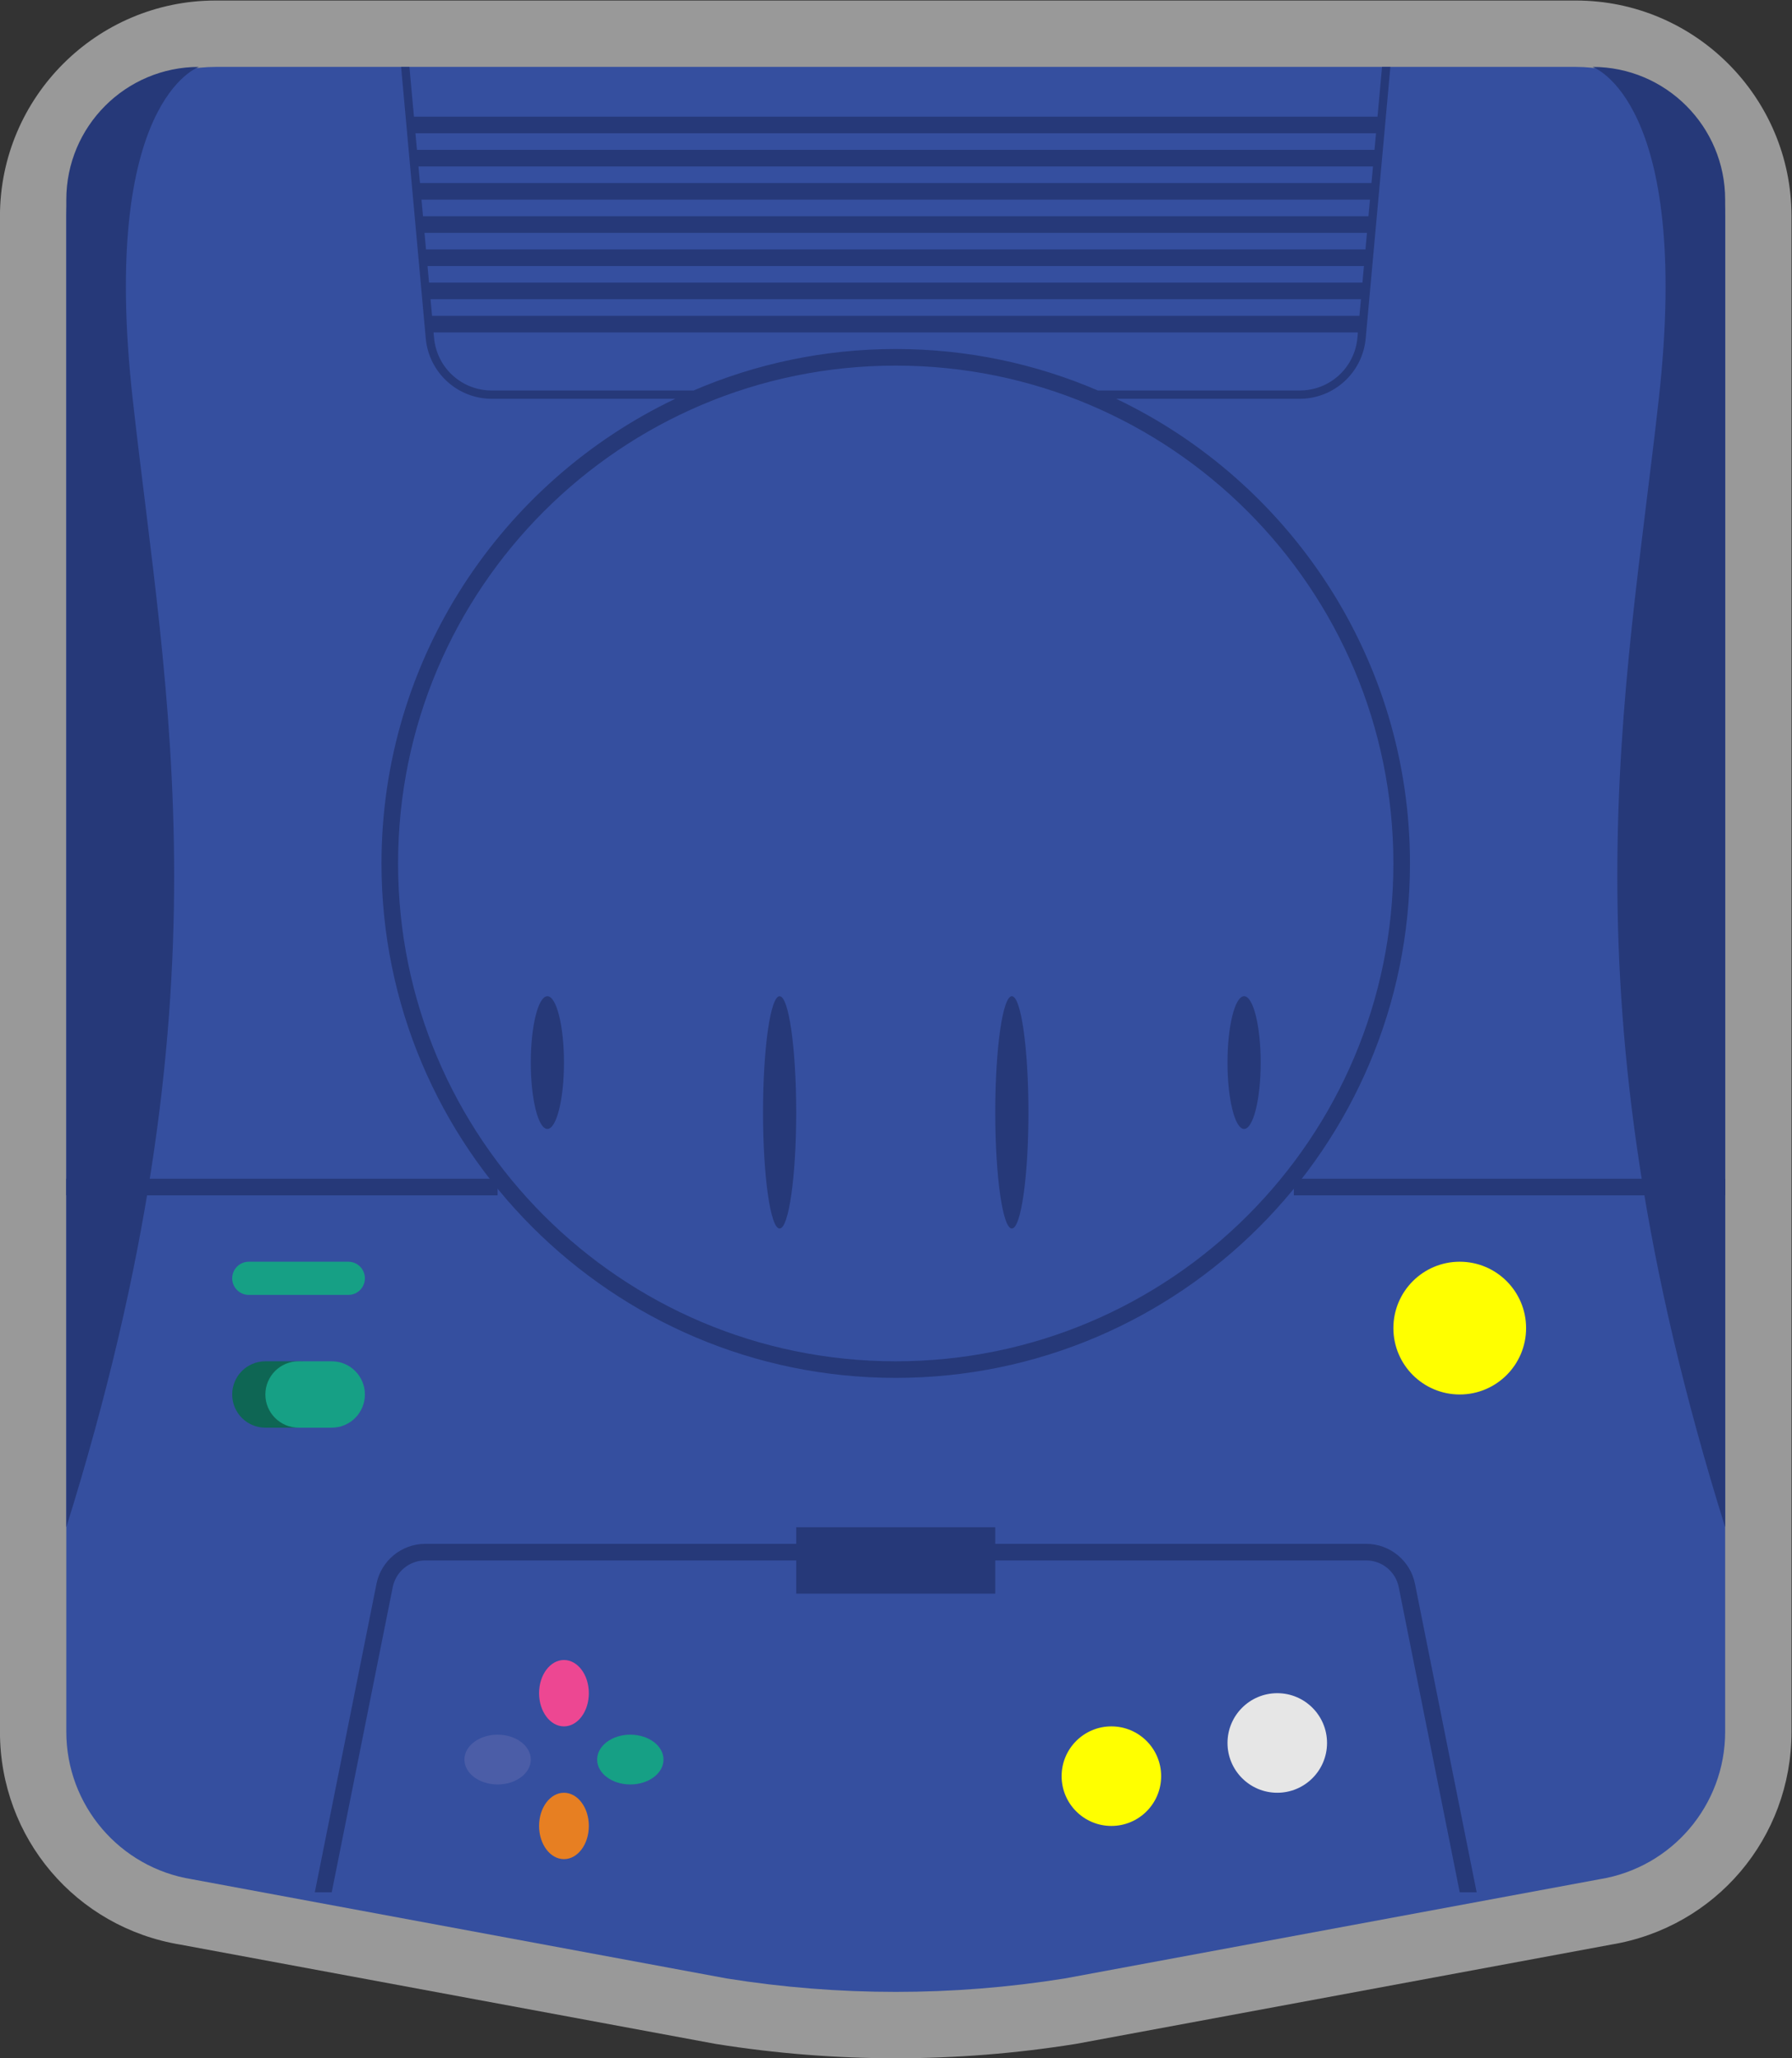 <?xml version="1.0" encoding="UTF-8" standalone="no"?>
<svg
   xmlns:dc="http://purl.org/dc/elements/1.1/"
   xmlns:cc="http://creativecommons.org/ns#"
   xmlns:rdf="http://www.w3.org/1999/02/22-rdf-syntax-ns#"
   xmlns:svg="http://www.w3.org/2000/svg"
   xmlns="http://www.w3.org/2000/svg"
   viewBox="0 0 288 330.667"
   height="330.667"
   width="288"
   xml:space="preserve"
   id="svg2"
   version="1.1"><rect x="0" y="0" width="288" height="330.667" fill="#333333" stroke="none"/><defs
     id="defs6"><clipPath
       id="clipPath18"
       clipPathUnits="userSpaceOnUse"><path
         id="path16"
         d="M 0,256 H 256 V 0 H 0 Z" /></clipPath><clipPath
       id="clipPath26"
       clipPathUnits="userSpaceOnUse"><path
         id="path24"
         d="M 20,252 H 236 V 4 H 20 Z" /></clipPath></defs><g
     transform="matrix(1.333,0,0,-1.333,-26.667,336)"
     id="g10"><g
       id="g12"><g
         clip-path="url(#clipPath18)"
         id="g14"><g
           id="g20"><g
             id="g22" /><g
             id="g34"><g
               style="opacity:0.5"
               id="g32"
               clip-path="url(#clipPath26)"><g
                 id="g30"
                 transform="translate(210,252)"><path
                   id="path28"
                   style="fill:#ffffff;fill-opacity:1;fill-rule:nonzero;stroke:none"
                   d="m 0,0 h -164 c -14.336,0 -26,-11.664 -26,-26 v -182.651 c 0,-12.811 9.156,-23.583 21.786,-25.657 l 64.375,-11.938 0.097,-0.018 0.097,-0.015 c 7.136,-1.142 14.418,-1.721 21.645,-1.721 7.227,0 14.509,0.579 21.645,1.721 l 0.097,0.015 0.098,0.018 64.374,11.938 C 16.844,-232.234 26,-221.462 26,-208.651 V -26 C 26,-11.664 14.337,0 0,0" /></g></g></g></g><g
           transform="translate(212.844,25.575)"
           id="g36"><path
             id="path38"
             style="fill:#354f9f;fill-opacity:1;fill-rule:nonzero;stroke:none"
             d="m 0,0 -64.463,-11.955 c -13.501,-2.16 -27.26,-2.16 -40.762,0 L -169.687,0 c -8.733,1.397 -15.157,8.931 -15.157,17.773 v 182.652 c 0,9.941 8.059,18 18,18 h 164 c 9.942,0 18,-8.059 18,-18 V 17.773 C 15.156,8.931 8.732,1.397 0,0" /></g><path
           id="path40"
           style="fill:#263979;fill-opacity:1;fill-rule:nonzero;stroke:none"
           d="M 80,108 H 28 v 2 h 52 z" /><path
           id="path42"
           style="fill:#263979;fill-opacity:1;fill-rule:nonzero;stroke:none"
           d="m 228,108 h -52 v 2 h 52 z" /><g
           transform="translate(212,244)"
           id="g44"><path
             id="path46"
             style="fill:#263979;fill-opacity:1;fill-rule:nonzero;stroke:none"
             d="M 0,0 C 0,0 12,-4 8,-40 4,-76 -4,-112 16,-176 V -16 C 16,-7.164 8.837,0 0,0" /></g><g
           transform="translate(44,244)"
           id="g48"><path
             id="path50"
             style="fill:#263979;fill-opacity:1;fill-rule:nonzero;stroke:none"
             d="m 0,0 c 0,0 -12,-4 -8,-40 4,-36 12,-72 -8,-136 v 160 c 0,8.836 7.164,16 16,16" /></g><g
           transform="translate(128,88)"
           id="g52"><path
             id="path54"
             style="fill:#263979;fill-opacity:1;fill-rule:nonzero;stroke:none"
             d="m 0,0 c -33.137,0 -60,26.863 -60,60 0,33.137 26.863,60 60,60 C 33.137,120 60,93.137 60,60 60,26.863 33.137,0 0,0 m -48.694,117 c -3.645,0 -6.641,2.737 -6.972,6.366 L -55.723,124 H 55.723 l -0.057,-0.634 C 55.336,119.737 52.339,117 48.694,117 H 24.375 C 16.889,120.214 8.65,122 0,122 c -8.65,0 -16.889,-1.786 -24.375,-5 z m -7.393,11 H 56.087 l -0.182,-2 h -111.81 z m -0.363,4 h 112.9 l -0.181,-2 H -56.269 Z m -0.364,4 H 56.814 l -0.182,-2 H -56.632 Z m -0.364,4 H 57.178 l -0.182,-2 H -56.996 Z m -0.364,4 H 57.541 l -0.182,-2 H -57.359 Z m -0.363,4 h 115.81 l -0.182,-2 H -57.723 Z m 84.489,-32 h 22.11 c 4.138,0 7.593,3.155 7.967,7.276 l 0.067,0.724 2.909,32 h -1.005 l -0.545,-6 H -58.087 l -0.545,6 h -1.004 l 2.908,-32 0.066,-0.724 c 0.375,-4.121 3.83,-7.276 7.968,-7.276 h 22.111 C -47.504,106.028 -62,84.678 -62,60 -62,25.813 -34.187,-2 0,-2 c 34.187,0 62,27.813 62,62 0,24.678 -14.496,46.028 -35.416,56" /></g><g
           transform="translate(62,96)"
           id="g56"><path
             id="path58"
             style="fill:#16a085;fill-opacity:1;fill-rule:nonzero;stroke:none"
             d="m 0,0 h -12 c -1.104,0 -2,0.896 -2,2 0,1.104 0.896,2 2,2 H 0 C 1.104,4 2,3.104 2,2 2,0.896 1.104,0 0,0" /></g><g
           transform="translate(56,80)"
           id="g60"><path
             id="path62"
             style="fill:#0e6654;fill-opacity:1;fill-rule:nonzero;stroke:none"
             d="m 0,0 h -4 c -2.209,0 -4,1.791 -4,4 0,2.209 1.791,4 4,4 H 0 C 2.209,8 4,6.209 4,4 4,1.791 2.209,0 0,0" /></g><g
           transform="translate(60,80)"
           id="g64"><path
             id="path66"
             style="fill:#16a085;fill-opacity:1;fill-rule:nonzero;stroke:none"
             d="m 0,0 h -4 c -2.209,0 -4,1.791 -4,4 0,2.209 1.791,4 4,4 H 0 C 2.209,8 4,6.209 4,4 4,1.791 2.209,0 0,0" /></g><g
           transform="translate(100,40)"
           id="g68"><path
             id="path70"
             style="fill:#16a085;fill-opacity:1;fill-rule:nonzero;stroke:none"
             d="m 0,0 c 0,-1.657 -1.791,-3 -4,-3 -2.209,0 -4,1.343 -4,3 0,1.657 1.791,3 4,3 2.209,0 4,-1.343 4,-3" /></g><g
           transform="translate(84,40)"
           id="g72"><path
             id="path74"
             style="fill:#4b5da7;fill-opacity:1;fill-rule:nonzero;stroke:none"
             d="m 0,0 c 0,-1.657 -1.791,-3 -4,-3 -2.209,0 -4,1.343 -4,3 0,1.657 1.791,3 4,3 2.209,0 4,-1.343 4,-3" /></g><g
           transform="translate(91,48)"
           id="g76"><path
             id="path78"
             style="fill:#ed4792;fill-opacity:1;fill-rule:nonzero;stroke:none"
             d="m 0,0 c 0,-2.209 -1.343,-4 -3,-4 -1.657,0 -3,1.791 -3,4 0,2.209 1.343,4 3,4 1.657,0 3,-1.791 3,-4" /></g><g
           transform="translate(91,32)"
           id="g80"><path
             id="path82"
             style="fill:#e77f22;fill-opacity:1;fill-rule:nonzero;stroke:none"
             d="m 0,0 c 0,-2.209 -1.343,-4 -3,-4 -1.657,0 -3,1.791 -3,4 0,2.209 1.343,4 3,4 1.657,0 3,-1.791 3,-4" /></g><g
           transform="translate(160,38)"
           id="g84"><path
             id="path86"
             style="fill:#ffff00;fill-opacity:1;fill-rule:nonzero;stroke:none"
             d="m 0,0 c 0,-3.313 -2.687,-6 -6,-6 -3.313,0 -6,2.687 -6,6 0,3.313 2.687,6 6,6 3.313,0 6,-2.687 6,-6" /></g><g
           transform="translate(180,42)"
           id="g88"><path
             id="path90"
             style="fill:#e6e6e6;fill-opacity:1;fill-rule:nonzero;stroke:none"
             d="m 0,0 c 0,-3.313 -2.687,-6 -6,-6 -3.313,0 -6,2.687 -6,6 0,3.313 2.687,6 6,6 3.313,0 6,-2.687 6,-6" /></g><g
           transform="translate(204,92)"
           id="g92"><path
             id="path94"
             style="fill:#ffff00;fill-opacity:1;fill-rule:nonzero;stroke:none"
             d="m 0,0 c 0,-4.418 -3.582,-8 -8,-8 -4.418,0 -8,3.582 -8,8 0,4.418 3.582,8 8,8 4.418,0 8,-3.582 8,-8" /></g><g
           transform="translate(60,24)"
           id="g96"><path
             id="path98"
             style="fill:#263979;fill-opacity:1;fill-rule:nonzero;stroke:none"
             d="M 0,0 7.357,36.784 C 7.731,38.654 9.373,40 11.279,40 h 113.442 c 1.907,0 3.549,-1.346 3.923,-3.216 L 136,0 h 2.04 l -0.079,0.393 -7.357,36.784 C 130.045,39.972 127.571,42 124.721,42 H 11.279 C 8.429,42 5.955,39.972 5.396,37.177 L -1.961,0.393 -2.04,0 Z" /></g><path
           id="path100"
           style="fill:#263979;fill-opacity:1;fill-rule:nonzero;stroke:none"
           d="m 140,60 h -24 v 8 h 24 z" /><g
           transform="translate(88,124)"
           id="g102"><path
             id="path104"
             style="fill:#263979;fill-opacity:1;fill-rule:nonzero;stroke:none"
             d="m 0,0 c 0,-4.418 -0.896,-8 -2,-8 -1.104,0 -2,3.582 -2,8 0,4.418 0.896,8 2,8 1.104,0 2,-3.582 2,-8" /></g><g
           transform="translate(172,124)"
           id="g106"><path
             id="path108"
             style="fill:#263979;fill-opacity:1;fill-rule:nonzero;stroke:none"
             d="m 0,0 c 0,-4.418 -0.896,-8 -2,-8 -1.104,0 -2,3.582 -2,8 0,4.418 0.896,8 2,8 1.104,0 2,-3.582 2,-8" /></g><g
           transform="translate(116,118)"
           id="g110"><path
             id="path112"
             style="fill:#263979;fill-opacity:1;fill-rule:nonzero;stroke:none"
             d="m 0,0 c 0,-7.732 -0.896,-14 -2,-14 -1.104,0 -2,6.268 -2,14 0,7.732 0.896,14 2,14 1.104,0 2,-6.268 2,-14" /></g><g
           transform="translate(144,118)"
           id="g114"><path
             id="path116"
             style="fill:#263979;fill-opacity:1;fill-rule:nonzero;stroke:none"
             d="m 0,0 c 0,-7.732 -0.896,-14 -2,-14 -1.104,0 -2,6.268 -2,14 0,7.732 0.896,14 2,14 1.104,0 2,-6.268 2,-14" /></g></g></g></g></svg>